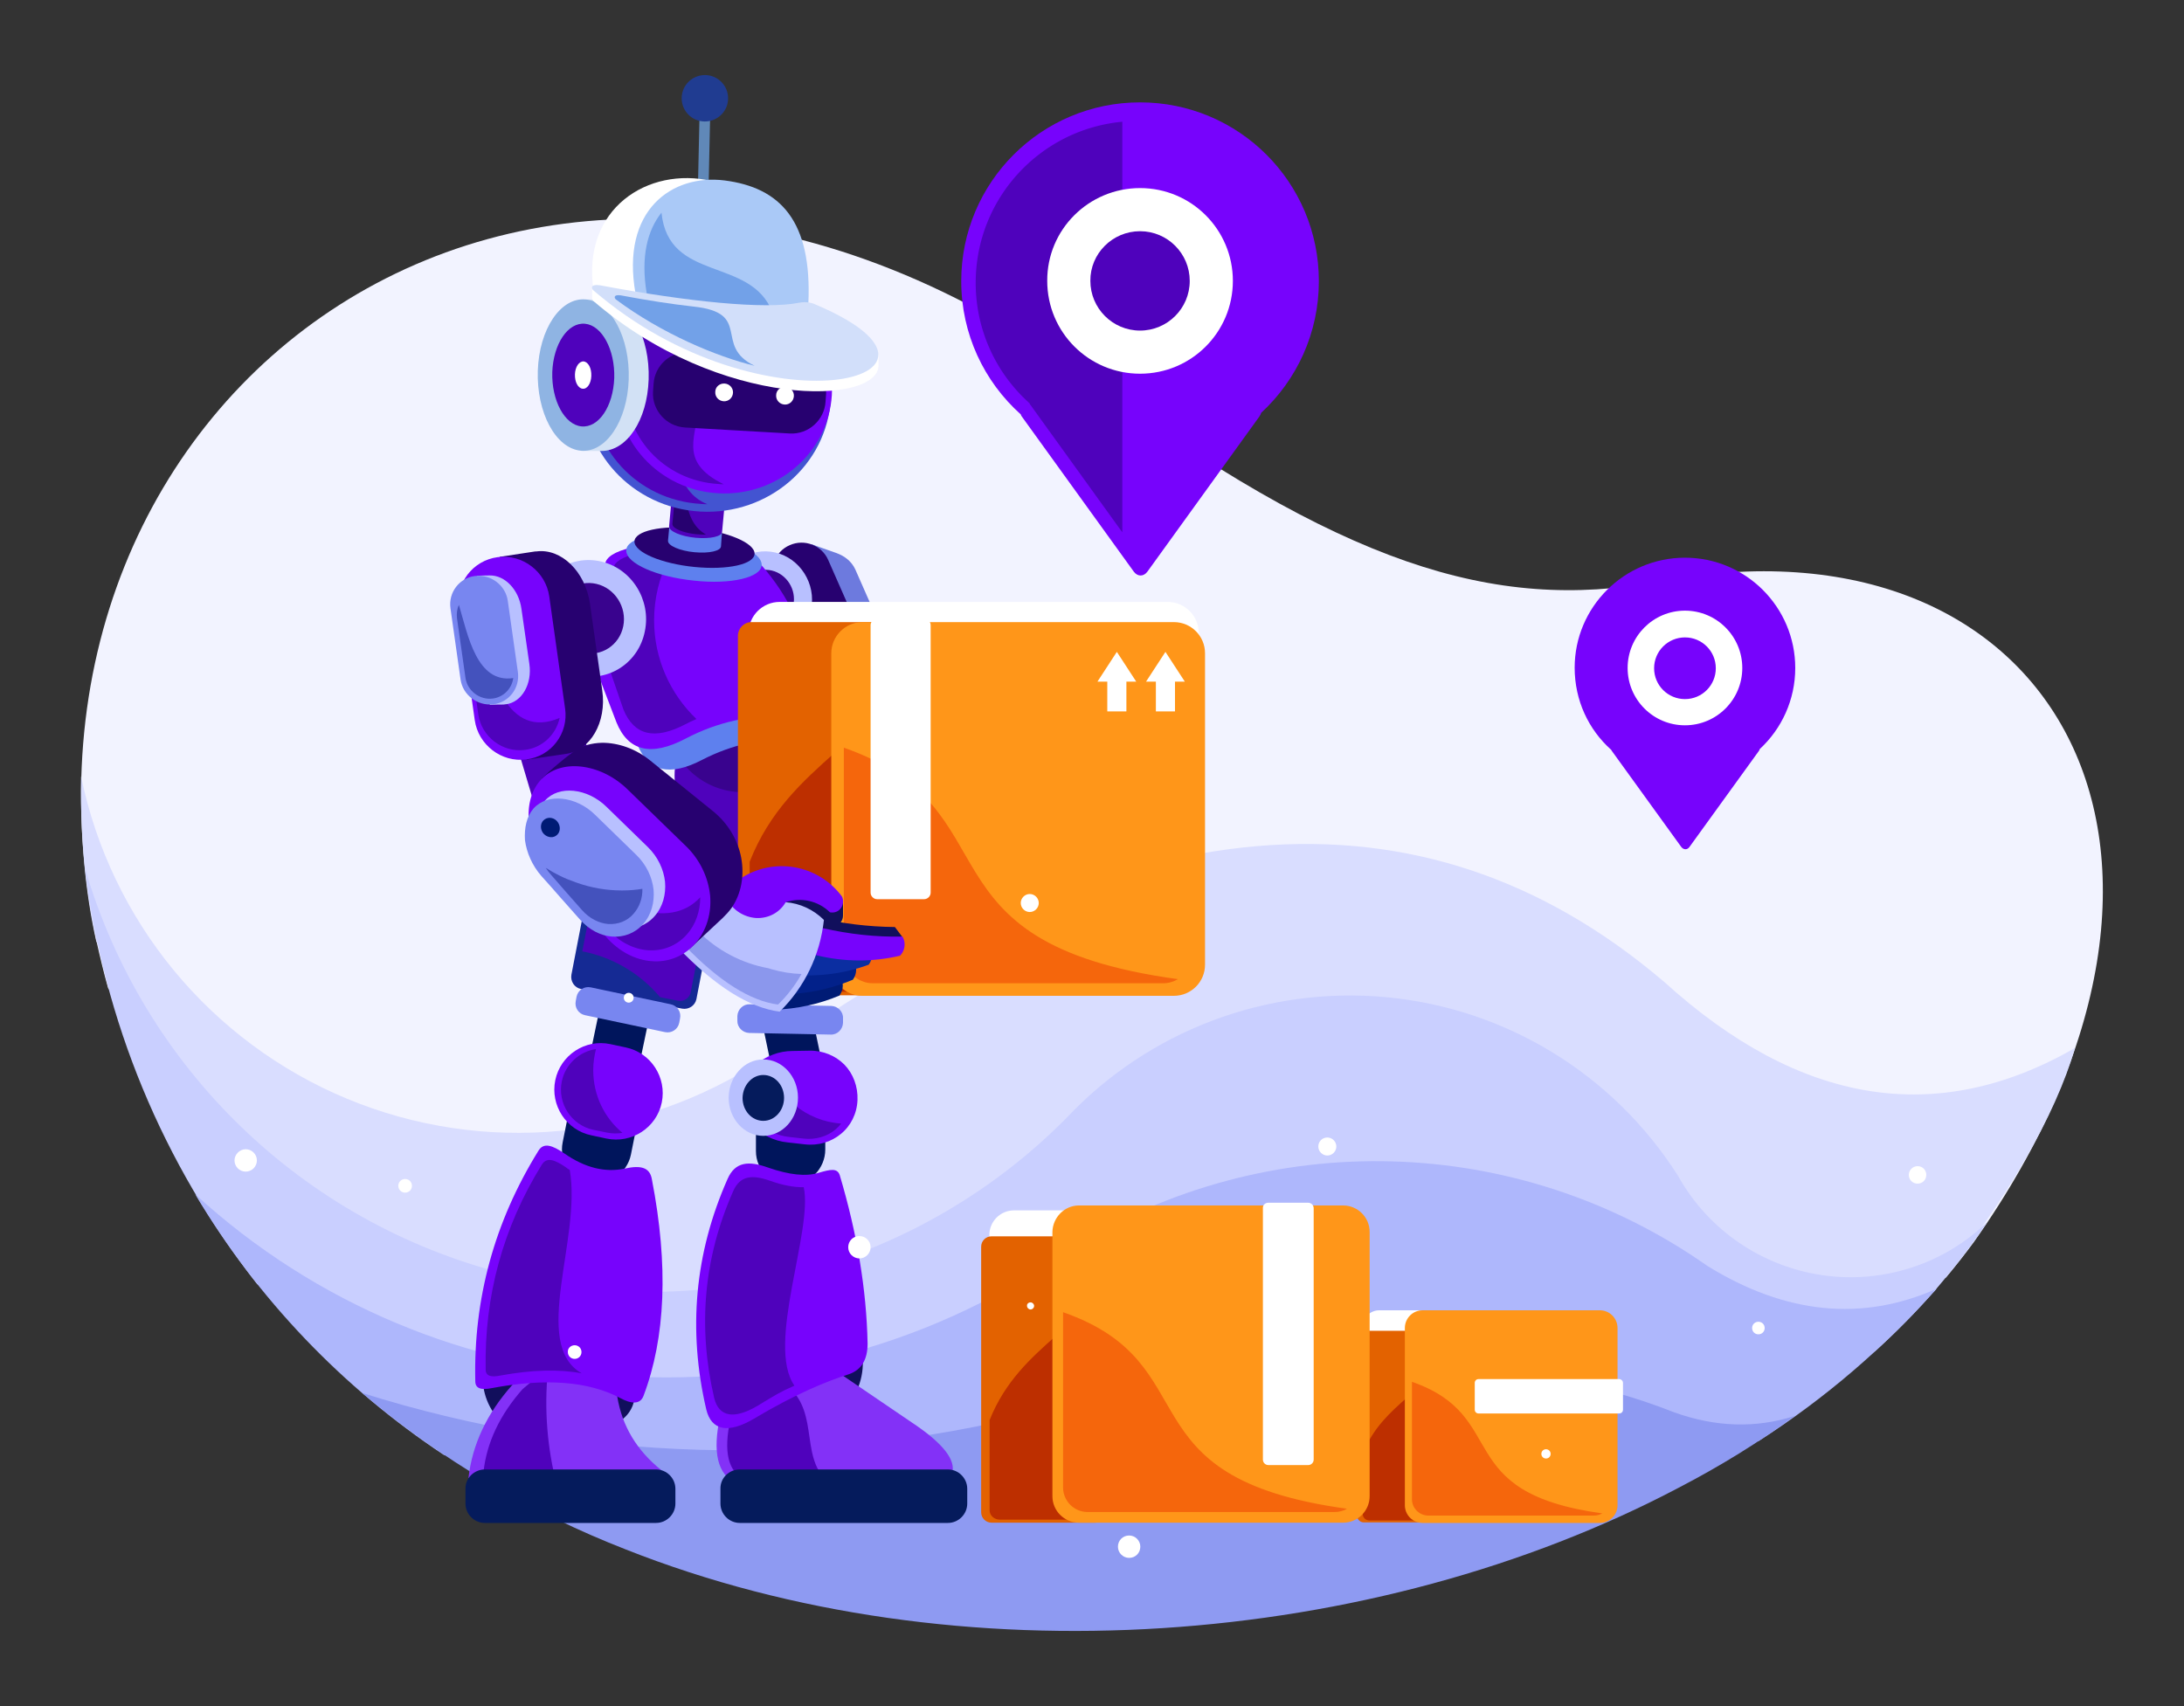 <svg version="1.1" id="Layer_1" xmlns="http://www.w3.org/2000/svg" x="0" y="0" viewBox="0 0 800 625" style="enable-background:new 0 0 800 625" xml:space="preserve"><rect x="0" y="0" width="800" height="625" fill="#333333" stroke="none"/><style>.st10,.st11,.st12,.st6,.st7,.st8,.st9{fill-rule:evenodd;clip-rule:evenodd;fill:#4f02bc}.st10,.st11,.st12,.st7,.st8,.st9{fill:#00155c}.st10,.st11,.st12,.st8,.st9{fill:#7886f0}.st10,.st11,.st12,.st9{fill:#7703fc}.st10,.st11,.st12{fill:#b8c0ff}.st11,.st12{fill:#051b5c}.st12{fill:#39038e}.st14,.st15,.st17,.st23,.st25,.st26{fill-rule:evenodd;clip-rule:evenodd;fill:#270170}.st15,.st17,.st23,.st25,.st26{fill:#5e80ee}.st17,.st23,.st25,.st26{fill:#fff}.st23,.st25,.st26{fill:#72a1e8}.st25,.st26{fill:#110f5c}.st26{fill:#8331f7}.st27,.st28,.st29,.st30,.st31,.st35{fill-rule:evenodd;clip-rule:evenodd;fill:#e36200}.st28,.st29,.st30,.st31,.st35{fill:#bd2f00}.st29,.st30,.st31,.st35{fill:#ff9619}.st30,.st31,.st35{fill:#f5660c}.st31,.st35{fill:#001b75}.st35{fill:#4452bd}</style><path d="M607.5 213.1c144.1-27.6 217 98.1 115.6 241.8-3.3 4.5-6.7 8.8-10.3 13.1-11.2 2.9-22.1 7.3-32.6 13-7.1 3.2-14 7-20.7 11.4-3.3.8-6.6 1.7-9.8 2.7-9.7 1.3-19.4 3.7-28.8 7.1-2.9.6-5.9 1.4-8.8 2.2-3.2.7-6.3 1.4-9.5 2.3-8.1.5-16.2 1.6-24.2 3.5-8.3 1.1-16.7 2.9-24.9 5.6l-4.9.7c-7.1.9-14.3 2.4-21.4 4.4-5.3.4-10.5 1.1-15.8 2.2-2.4.3-4.9.7-7.3 1.2-9.6.1-18.7 1.2-27.9 3.1-4.7.4-9.3 1.1-14 2H286.3l5.2 1-3.9-.6c-5.2-1.3-10.5-2.3-15.9-3-2.6-.7-5.2-1.3-7.8-1.9-3.8-1.1-7.7-2-11.6-2.8-4.7-1.9-9.5-3.6-14.5-5-2.4-.9-4.9-1.8-7.3-2.5-8.1-3.7-16.6-6.7-25.5-8.9-1.1-.4-2.2-.8-3.3-1.1-5.4-1.9-11-3.5-16.7-4.7-1.4-.6-2.9-1.2-4.4-1.7-4.4-1.9-9-3.6-13.6-5.1-1.2-.4-2.4-.8-3.5-1.2-7-3.6-14.3-6.6-21.8-9l-1.2-.6c-3.9-2-7.9-3.9-12.1-5.6l-4.5-3c-1.4-1-2.8-1.9-4.2-2.8-3.3-2.7-6.8-5.3-10.4-7.8l-1.5-1.2c-1.5-1.5-3-3-4.5-4.4-.8-1.2-1.7-2.3-2.5-3.4-2.3-3.9-4.8-7.8-7.4-11.5l-.7-1.2c-5.5-9.7-12.1-18.9-19.9-27.2l-2.1-3.3c-5-12.7-12-24.9-20.8-36.1-3.2-4.5-6.7-8.7-10.3-12.8-1.6-5.7-3-11.5-4.3-17.4-42-199.7 158.8-352.7 362.4-206.4 93.8 68.7 149.2 86 209.8 74.9" style="fill-rule:evenodd;clip-rule:evenodd;fill:#f2f3ff"/><path d="M351.8 491c210.1-4.2 328.9-10.1 356.5-17.7 27.3-34.7 44.5-64.4 51.8-89.4-50.5 29-100.7 21-150.5-24.2-88.9-75.8-198.9-66.3-330.1 28.4-45.3 29.8-102.3 35.2-152.4 14.4-50-20.8-86.5-65-97.4-118.1-.3 22.7 1.6 42.8 5.5 60.2C98.1 490.7 203.6 539.5 351.8 491" style="fill-rule:evenodd;clip-rule:evenodd;fill:#d9ddff"/><path d="M94.2 470.4c-34.6-44-56.3-96.6-63-152.1 21.4 73.1 79.8 129.5 153.6 148.3 73.8 18.8 152.1-2.9 205.7-56.9 30.1-32.1 73.4-48.5 117.3-44.4 43.9 4.1 83.3 28.3 106.9 65.5 10.9 19.6 30.4 33 52.6 36.3 22.2 3.3 44.7-3.9 60.8-19.6-11.8 17.5-25.7 33.5-41.4 47.6-307.3 43.6-504.8 35.3-592.5-24.7" style="fill-rule:evenodd;clip-rule:evenodd;fill:#c9cfff"/><path d="M71.5 437.5c22.8 38.3 54 70.9 91.1 95.5 88.9 22.7 249.4 21 481.6-5.1 24.2-15.5 46.1-34.3 65.2-55.8-27.2 12.1-55.2 9.4-83.9-8.3-69.4-48.8-161.2-51.3-233.2-6.5-98.2 69.8-231.9 61.6-320.8-19.8" style="fill-rule:evenodd;clip-rule:evenodd;fill:#aeb7fc"/><path d="M614.9 545c-111.5 58.8-264 70.8-385.7 22.6-17.2-6.7-33.7-14.7-49.6-24.1-.4-.3-.9-.5-1.3-.7-16-9.5-31.3-20.4-45.6-32.5 80.3 25.3 166.2 27.8 247.8 7.1 96.1-23.4 173.7-23.4 232.8 0 15.1 5.4 29.8 5.9 44.1 1.3-13.4 9.9-27.7 18.6-42.5 26.3z" style="fill-rule:evenodd;clip-rule:evenodd;fill:#8e9af2"/><path d="m221.9 315.3 37.1 7.2c2.4.5 3.9 2.8 3.5 5.2l-7.4 38.3c-.5 2.4-2.8 3.9-5.2 3.5l-37.1-7.2c-2.4-.5-3.9-2.8-3.5-5.2l7.4-38.3c.5-2.4 2.8-4 5.2-3.5" style="fill-rule:evenodd;clip-rule:evenodd;fill:#152a94"/><path class="st6" d="m223.3 318 33.3 6.5c2.1.4 3.5 2.5 3.1 4.6l-6.7 34.4c-.4 2.1-2.5 3.5-4.6 3.1l-6.6-1.3c-7.6-9-17.7-14.7-28.5-16.8l5.3-27.5c.5-2 2.6-3.4 4.7-3"/><path class="st7" d="m219.5 370.3 18.5 1.5-5.5 26.3-18.5-1.5zM297.1 370.3l-18.5 1.5 5.5 26.3 18.5-1.5z"/><path class="st8" d="m274.6 367.9 29.9.6c2.4.1 4.4 2.1 4.3 4.5v1.7c-.1 2.4-2.1 4.4-4.5 4.3l-29.9-.6c-2.4-.1-4.4-2.1-4.3-4.5v-1.7c.1-2.4 2.1-4.4 4.5-4.3"/><path class="st7" d="M302.3 410.4v10.7c0 7-5.7 12.8-12.7 13-7 .1-12.7-5.4-12.7-12.4V411c0-7 5.7-12.8 12.7-13 7-.2 12.7 5.4 12.7 12.4M233.2 412.5l-2.1 10.5c-1.4 6.8-8.1 11.5-15 10.2-6.9-1.2-11.4-7.8-10-14.7l2.1-10.5c1.4-6.8 8.1-11.5 15-10.2 6.9 1.3 11.4 7.9 10 14.7"/><path class="st9" d="m223.6 382.5 5.6 1.2c9.2 1.9 15.1 11 13.2 20.2-1.9 9.2-11 15.1-20.2 13.2l-5.6-1.2c-9.2-1.9-15.1-11-13.2-20.2 1.9-9.2 11-15.2 20.2-13.2"/><path class="st8" d="m216.4 361.7 29.3 6.2c2.4.5 3.9 2.8 3.4 5.2l-.3 1.6c-.5 2.4-2.8 3.9-5.2 3.4l-29.3-6.2c-2.4-.5-3.9-2.8-3.4-5.2l.3-1.6c.5-2.4 2.8-3.9 5.2-3.4"/><path class="st9" d="M290.3 385c2 0 4.1-.1 6.2-.1 5.1-.1 9.6 1.9 12.8 5.1 3.2 3.3 5 8 4.8 13-.2 5-2.5 9.5-6.1 12.4-3.5 2.9-8.2 4.4-13.3 3.8-2.1-.2-4.1-.5-6.2-.7-5.1-.5-9.6-2.9-12.8-6-3.2-3.1-5-7.2-4.8-11.5.2-4.3 2.6-8.2 6-11.1 3.6-2.9 8.3-4.9 13.4-4.9"/><path class="st6" d="M228 415c-1.8.3-3.8.3-5.7-.1l-4.9-1c-8.1-1.7-13.3-9.7-11.6-17.8 1.3-6.3 6.5-10.9 12.5-11.8-.6 2.5-1 5-1 7.7 0 9.3 4.1 17.5 10.7 23M308.1 411.6c-.6.8-1.3 1.5-2.1 2.2-3 2.5-7.2 3.8-11.6 3.3l-5.4-.6c-4.4-.5-8.4-2.5-11.2-5.3-2.8-2.7-4.4-6.3-4.2-10 .3-4.9 3.5-8.9 7.6-11.3 3.5 11.9 14.1 20.8 26.9 21.7"/><path class="st10" d="M279.6 388.1c7 0 12.7 6.3 12.7 14 0 7.8-5.7 14-12.7 14-7 0-12.7-6.3-12.7-14 .1-7.7 5.7-14 12.7-14"/><path class="st11" d="M279.6 393.8c4.2 0 7.6 3.7 7.6 8.4 0 4.6-3.4 8.4-7.6 8.4-4.2 0-7.6-3.7-7.6-8.4.1-4.7 3.5-8.4 7.6-8.4"/><path class="st6" d="M275.1 256.1c15.4 0 28 12.5 28 28s-12.5 28-28 28c-15.4 0-28-12.5-28-28s12.6-28 28-28"/><path class="st12" d="M272.1 234.2c15.4 0 28 12.5 28 28 0 15.4-12.5 28-28 28-15.4 0-28-12.5-28-28s12.5-28 28-28"/><path d="M306.4 202.6c3 1.1 5.5 3 6.9 6l17 38.6c2.4 5.4-.1 11.8-5.5 14.1-5.4 2.4-11.8-.1-14.1-5.5l-17-38.6c-2.4-5.3 0-11.6 5.3-14.1-1.1-1-1.7-2.3-1.7-3.8-.8-.2 2.2.9 9.1 3.3z" style="fill-rule:evenodd;clip-rule:evenodd;fill:#6d7ade"/><path class="st14" d="M289.3 199.7c5.4-2.4 11.8.1 14.1 5.5l17 38.6c2.4 5.4-.1 11.8-5.5 14.1-5.4 2.4-11.8-.1-14.1-5.5l-17-38.6c-2.4-5.4.1-11.8 5.5-14.1"/><path class="st10" d="M284 202.4c9.1 2.1 15 11.5 13.1 20.8-1.9 9.4-10.8 15.2-19.9 13-9.1-2.1-15-11.5-13.1-20.8 1.9-9.3 10.8-15.1 19.9-13"/><path class="st12" d="M282.7 209c5.5 1.3 9.1 7 7.9 12.7-1.1 5.7-6.6 9.2-12.1 7.9-5.5-1.3-9.1-7-7.9-12.7 1.1-5.6 6.5-9.2 12.1-7.9"/><path class="st15" d="m299.9 255.8-9.9 15c-10.1-.5-21.7 1.8-32.9 7.6-11.7 6.1-19.6 4.3-23.6-5.6l-5-14.5 1.2-2.3c14.9-7.3 14.5-23.3 4.2-31.1-4.1-3-8.3-8.1 2.9-11.4 30.8 3.6 46.2 5.5 46.2 5.5 9.5 11 15.1 23.2 16.9 36.8"/><path class="st9" d="M296.9 246.3c-7.1 10.7-10.6 16.1-10.6 16.1-10.8-.5-23.3 1.9-35.2 8.2-12.6 6.6-21 4.6-25.3-6l-6.8-17.8 2.7-.2c16-7.8 15.5-25 4.5-33.3-4.4-3.2-8.8-8.7 3.1-12.2 33 3.9 49.5 5.8 49.5 5.8 10.3 11.7 16.3 24.8 18.1 39.4"/><path class="st6" d="M255.1 263.4c-1.4.6-2.7 1.2-4 1.9-11.3 5.9-18.8 4.1-22.7-5.3l-4.8-13.9 1.1-2.2c14.3-7 13.9-22.4 4.1-29.8-3.9-2.9-7.9-7.8 2.8-10.9l13.3 1.6c-3.4 6.7-5.3 14.4-5.3 22.4 0 14.2 5.9 27 15.5 36.2"/><path class="st10" d="M220.2 205.7c11.2 2.6 18.4 14.1 16 25.6-2.3 11.5-13.3 18.7-24.4 16-11.2-2.6-18.4-14.1-16-25.6 2.3-11.5 13.2-18.6 24.4-16"/><path class="st12" d="M218.5 213.9c6.8 1.6 11.2 8.6 9.8 15.5-1.4 7-8.1 11.3-14.9 9.7-6.8-1.6-11.2-8.6-9.8-15.5 1.5-7 8.1-11.3 14.9-9.7"/><path class="st15" d="M254.2 195.9c13.7 1.4 24.8 6.3 24.8 11 0 4.6-11.1 7.3-24.8 5.8-13.7-1.4-24.8-6.3-24.8-11-.1-4.6 11.1-7.2 24.8-5.8"/><path class="st14" d="M254.4 193.5c12.1 1.2 22 5.4 22 9.3 0 3.9-9.8 6.1-22 4.9-12.1-1.2-22-5.4-22-9.3 0-3.9 9.9-6.1 22-4.9"/><path class="st15" d="M264.1 200.1c0 1.7-4.3 2.7-9.7 2.2-5.4-.5-9.7-2.4-9.7-4.1v-.2l.5-5.3c.5.4 1.1.7 1.7 1l.6.3c1.6.9 3.5 1.4 5.4 1.6.9.1 1.9.3 2.8.2l8.7-.7v.7l-.3 4.3z"/><path class="st6" d="M264.5 194.8c0 1.7-4.3 2.7-9.7 2.2-5.4-.5-9.7-2.4-9.7-4.1v-.2l1.7-18.7c0-1.7 4.3-2.7 9.7-2.2 5.4.5 9.7 2.4 9.7 4.1v.2c-.1 1.3-.6 7.5-1.7 18.7"/><path class="st14" d="M258.6 195.8c-1.1.1-2.3 0-3.6-.1-4.8-.5-8.7-2.1-8.7-3.7v-.2l1.6-16.8c0-.8 1-1.4 2.6-1.8.8 8.4.3 18.2 8.1 22.6"/><path d="M261.8 100c24.9 1.4 44 22.1 42.5 46.2-1.4 24.1-22.8 42.6-47.8 41.2-24.9-1.4-44-22.1-42.5-46.2 1.5-24.2 22.9-42.6 47.8-41.2" style="fill-rule:evenodd;clip-rule:evenodd;fill:#4354d1"/><path class="st6" d="M261.7 102.7c5.4.3 10.6 1.6 15.2 3.7-17.6 7.8-29.8 25.4-29.8 45.8 0 12.4-.1 27.7 12 32.5-.8 0-1.5 0-2.3-.1-23.4-1.3-41.2-20.7-39.9-43.3 1.4-22.6 21.4-39.9 44.8-38.6"/><path class="st9" d="M267.6 104.5c21.7 1.2 38.3 19.3 37.1 40.3-1.3 21-19.9 37.1-41.6 35.9-21.7-1.2-38.3-19.3-37.1-40.3 1.3-21.1 19.9-37.1 41.6-35.9"/><path class="st6" d="M267.4 107.7c2.6.1 5.2.6 7.6 1.2-11.7 9.2-19.2 23.4-19.2 39.4 0 10.8-8.1 20.6 9.3 29.1-.6 0-1.3 0-1.9-.1-19.9-1.1-35.1-17.6-33.9-36.9 1.2-19.1 18.2-33.8 38.1-32.7"/><path class="st14" d="m252.5 129 38.4 2.2c6.8.4 12.1 6.3 11.7 13.1l-.2 2.8c-.4 6.8-6.3 12.1-13.1 11.7l-38.4-2.2c-6.8-.4-12.1-6.3-11.7-13.1l.2-2.8c.4-6.9 6.3-12.1 13.1-11.7"/><path class="st17" d="M265.4 140.5c1.8.1 3.2 1.6 3.1 3.4-.1 1.8-1.6 3.2-3.4 3.1-1.8-.1-3.2-1.6-3.1-3.4 0-1.9 1.6-3.2 3.4-3.1M287.7 141.7c1.8.1 3.2 1.6 3.1 3.4-.1 1.8-1.6 3.2-3.4 3.1-1.8-.1-3.2-1.6-3.1-3.4 0-1.8 1.6-3.2 3.4-3.1"/><path d="M221.9 109.7c9.2.9 16.2 14 15.7 29.3-.5 15.1-8.1 26.2-17.2 26.2h-7.5c0-1 .4-1.9 1-2.6-6-4.7-10-15.1-9.6-26.8.4-11 4.6-20.2 10.3-24.1-.2-.6-.2-1.3 0-2H221.9" style="fill-rule:evenodd;clip-rule:evenodd;fill:#d2e1f5"/><path d="M214.6 109.7c9.2.9 16.2 14 15.7 29.3s-8.4 27-17.6 26.1c-9.2-.9-16.2-14-15.7-29.3s8.4-27 17.6-26.1" style="fill-rule:evenodd;clip-rule:evenodd;fill:#8fb4e3"/><path class="st6" d="M214.3 118.6c6.2.6 11 9.5 10.7 19.9-.4 10.4-5.7 18.3-12 17.7-6.2-.6-11-9.5-10.7-19.9.4-10.3 5.7-18.3 12-17.7"/><path class="st17" d="M213.8 132.4c1.7.2 2.9 2.5 2.8 5.3-.1 2.8-1.5 4.9-3.2 4.7-1.7-.2-2.9-2.5-2.8-5.3.1-2.7 1.5-4.8 3.2-4.7"/><path transform="matrix(.022 -1 1 .022 197.282 311.516)" style="fill-rule:evenodd;clip-rule:evenodd;fill:#6088b8" d="M243.2 53h29.3v3.9h-29.3z"/><path class="st17" d="M217.4 106.3c20.3 13.1 44.9 15.2 65 5.6 11.2-26.4.3-40.6-21.7-45.6-23.3-5.4-47.7 10.1-43.3 40"/><path d="M232.8 107.6c19.9 13 43.7 13.3 63.3 3.6 1.4-30.3-10.3-42.5-30.7-45.1-19.1-2.4-38.1 10.7-32.6 41.5" style="fill-rule:evenodd;clip-rule:evenodd;fill:#aac9f7"/><path d="M258.4 27.5c4.7.1 8.4 4 8.3 8.7-.1 4.7-4 8.4-8.7 8.3-4.7-.1-8.4-4-8.3-8.7.1-4.7 4-8.4 8.7-8.3" style="fill-rule:evenodd;clip-rule:evenodd;fill:#203c91"/><path class="st23" d="M236.9 107.5c14.3 10 31 11.8 46 6.8-8-20.4-38-10.7-40.6-36.4-5.1 6.4-7.7 16.1-5.4 29.6"/><path class="st17" d="M217.4 110.3c-.3-.3-.6-.7-.5-1.1v-3.8c1-.8 2.5-.5 3.5.5.7.8.9 1.9.5 2.7 32.2 5.9 59.5 8.6 71.9 6.2 3-.6 5.2.2 6.6.9 11.8 5 18.5 9.9 21.1 14.1.4-.1.9 0 1.3.2v3.7c.4 14.7-57.8 16.6-104.4-23.4"/><path d="M217.4 106.4c-.8-.6-1.3-2.4 2.3-1.9 32.6 6.1 60.5 8.9 73 6.4 3-.6 5.2.2 6.6.9 62.8 26.9-19.8 48-81.9-5.4" style="fill-rule:evenodd;clip-rule:evenodd;fill:#d2dffa"/><path class="st23" d="M225.6 109.7c-.6-.5-1-1.9 1.8-1.5 9.5 1.8 18.5 3.2 26.6 4.1 21.9 2.3 7.1 14.3 22.4 21.7-14-3.4-34-11.8-50.8-24.3"/><path class="st25" d="M315.8 495.9c-18.2-6.7-20.4.1-6.7 20.3 5.3-5.3 7.8-12.9 6.7-20.3"/><path class="st26" d="M349 538.5c-30.3 8.9-57.5 10-81.7 3.4-5.6-4.4-6.3-13.8-2.2-28.4 24.2-9.6 36.4-14.5 36.4-14.5 21.6 14.7 32.5 22.1 32.5 22.1 10.4 6.9 15.4 12.7 15 17.4"/><path class="st6" d="M305.5 544.5c-12.3.5-23.9-.7-34.8-3.8-5-3.9-5.7-12.5-1.9-25.6l19.3-7.7c13.1 10.6 3.6 28.3 17.4 37.1"/><path class="st25" d="M232.5 510.3c-16.8-9.9-36.9-12.4-55.6-7.1-.5 6.7 2.1 13.3 7 18 27.7.2 41.6.2 41.6.2 4.4-1.9 7.2-6.3 7-11.1"/><path class="st26" d="M242.3 538.6c-28.4 10.3-51.9 11.2-70.7 2.8 1.4-12.2 6.7-23.6 16.1-34.1 20.2-17.6 33-16.2 38.4 4.3 1.8 10.9 7.2 19.8 16.2 27"/><path class="st6" d="M204 544.2c-9.9.2-18.9-1.4-26.9-5 1.2-10.8 6-20.9 14.3-30.3 3.3-2.9 6.4-5.2 9.3-6.9-1.4 14.1-.3 28.4 3.3 42.2"/><path class="st9" d="M227.1 512.1c4.2 2.3 7.4 2.4 8.6-.7 8.1-21.4 9.2-47.8 3.1-79.3-.7-4.3-3.8-5.4-10-4-7.2 1.5-14.5-.3-22-5.5-4.5-3.1-7.7-4.2-9.6-1-16.1 26-23.8 54.2-23.1 84.4 0 2.7 2.2 3.3 6.1 2.5 19.7-3.7 35.3-2.5 46.9 3.6M300 429.6c4.1-1.2 6.7-1.8 7.6.9 6.3 21.2 9.8 41.7 10.2 61.7 0 5.8-2.2 9.6-6.8 11.2-8.3 2.6-20.1 7.5-34.8 16.3-9.3 5.5-15.6 4.5-17.5-3.4-6.8-29.2-4.2-57.3 7.8-84.4 2.8-6.4 7.8-6.7 14.8-4.2 7.8 2.7 13.9 3.4 18.7 1.9"/><path class="st6" d="M208.7 428.6c-.5-.3-1.1-.7-1.6-1.1-4-2.7-6.8-3.7-8.6-.9-14.3 23.1-21.1 48.2-20.6 75.1 0 2.4 2 2.9 5.4 2.2 11.5-2.1 21.4-2.4 29.8-.8-18.8-10.7 0-49.4-4.4-74.5M291 507.6c-5.4 2.4-6.8 3.3-13.7 7.5-8.4 4.9-14 4-15.7-3-6.1-26.2-3.8-51.5 7-75.8 2.5-5.7 7-6 13.3-3.8 4.8 1.7 9 2.5 12.5 2.4 3.5 15.8-13.9 57.7-3.4 72.7"/><path class="st11" d="M177.6 538.3h62.7c3.9 0 7.1 3.2 7.1 7.1v5.4c0 3.9-3.2 7.1-7.1 7.1h-62.7c-3.9 0-7.1-3.2-7.1-7.1v-5.4c-.1-3.9 3.2-7.1 7.1-7.1M271 538.3h76.2c3.9 0 7.1 3.2 7.1 7.1v5.4c0 3.9-3.2 7.1-7.1 7.1H271c-3.9 0-7.1-3.2-7.1-7.1v-5.4c-.1-3.9 3.1-7.1 7.1-7.1"/><path class="st17" d="M285.6 220.5h142.1c6.3 0 11.4 5.1 11.4 11.4V346c0 6.3-5.1 11.4-11.4 11.4H285.6c-6.3 0-11.4-5.1-11.4-11.4V231.9c0-6.3 5.1-11.4 11.4-11.4"/><path class="st27" d="M275.2 227.9h49.5c2.7 0 4.9 2.2 4.9 4.9v126.9c0 2.7-2.2 4.9-4.9 4.9h-49.5c-2.7 0-4.9-2.2-4.9-4.9V232.9c0-2.7 2.2-5 4.9-5"/><path class="st28" d="M331.3 240.9c1.5.8 2.6 2.2 2.6 3.9v114.1c0 2.4-2.2 4.4-4.9 4.4h-49.5c-2.7 0-4.9-2-4.9-4.4v-43.2c14.6-37.3 49.5-44.2 56.7-74.8"/><path class="st29" d="M315.9 227.9H430c6.3 0 11.4 5.1 11.4 11.4v114.1c0 6.3-5.1 11.4-11.4 11.4H315.9c-6.3 0-11.4-5.1-11.4-11.4V239.3c0-6.2 5.1-11.4 11.4-11.4"/><path class="st30" d="M431.5 358.7c-1.6.9-3.4 1.5-5.4 1.5H319.7c-5.8 0-10.6-4.8-10.6-10.6v-75.7c63.8 22.4 24.2 71.4 122.4 84.8"/><path class="st17" d="M321.3 226.6h17.2c1.3 0 2.4 1.1 2.4 2.4v98c0 1.3-1.1 2.4-2.4 2.4h-17.2c-1.3 0-2.4-1.1-2.4-2.4v-98c0-1.3 1.1-2.4 2.4-2.4"/><path class="st31" d="M283.7 369.9c8.1-.3 16.2-2 23.8-5.2 1.6-2.2 1.6-5 .1-7.1-9.4 1.7-18.8 2.4-28.2 2 2.9 2.7 4.5 6.4 4.3 10.3"/><path d="M283.2 353.8c-1.8 1.1-3 2.9-3.3 4.9-.3 2 .4 4 1.9 5.3 10.3.8 20.8-1 30.6-5.1 1.6-2.2 1.6-5 .1-7.1-9.6 1.9-19.5 2.5-29.3 2" style="fill-rule:evenodd;clip-rule:evenodd;fill:#02218a"/><path d="M289 346.7c-1.8 1-3 2.7-3.3 4.7-.3 2 .4 4 1.9 5.4 10.3 1.3 20.8.2 30.6-3.4 1.6-2.1 1.6-4.9.1-7.1-9.7 1.3-19.6 1.4-29.3.4" style="fill-rule:evenodd;clip-rule:evenodd;fill:#0b2ea1"/><path class="st25" d="M271 327.1c-4.6 2.9-6.5 8.6-4.4 13.7 2.1 5 7.5 7.7 12.8 6.4 5.3-1.3 8.8-6.2 8.4-11.6 5.7-1.9 11.9-.5 16.2 3.7 1.5.3 3.1-.2 4-1.5.5-.7.8-1.5.8-2.4V330.5c-.9-.2-1.8.1-2.4.7-9-9.9-24.1-11.8-35.4-4.1"/><path class="st9" d="M271 322c-4.6 2.9-6.5 8.6-4.4 13.7 2.1 5 7.5 7.7 12.8 6.4 5.3-1.3 8.8-6.2 8.4-11.6 5.7-1.9 11.9-.5 16.2 3.7 1.5.3 3.1-.2 4-1.5.9-1.2 1.1-2.9.4-4.3-8.8-11.8-25.2-14.6-37.4-6.4"/><path class="st25" d="M298.7 336c-1.9.7-3.3 2.3-3.9 4.3-.5 2-.1 4.1 1.2 5.6 10.1 2.7 20.6 2.9 30.8.7.8-.8 1.3-1.8 1.5-2.8.6 0 1.3-.2 2.2-.6l-2.7-3.6c-9.8-.1-19.6-1.3-29.1-3.6"/><path class="st9" d="M301.4 340c-1.9.7-3.3 2.3-3.8 4.3s0 4.1 1.3 5.6c10.1 2.5 20.7 2.6 30.8.2 1.8-1.9 2.2-4.7.9-7-9.8.2-19.7-.9-29.2-3.1"/><path class="st10" d="M301.8 337c-1.4 12.9-7.1 24.7-16.2 33.6-11.1-1.4-23.7-9.3-37.6-23.8l18.3-17.4c2.1 4 6.2 6.6 10.7 6.9 4.5.2 8.6-2 10.8-5.8 5.2.4 10.2 2.7 14 6.5"/><path d="M293.6 356.8c-2.3 4.1-5.2 7.9-8.6 11.2-10.1-1.3-21.6-8.5-34.3-21.7l5.2-5c6.8 6.8 15.7 11.6 25.6 13.4l.9.3c3.8 1.1 7.5 1.7 11.2 1.8" style="fill-rule:evenodd;clip-rule:evenodd;fill:#8b97ed"/><path class="st6" d="m186.7 264.3 14.1-4.2.1.5 9.4-2.8 11.3 37.9-14.1 4.2-.1-.4-9.4 2.8z"/><path class="st14" d="M210 275.4c2.9-2.2 6.6-3.2 10.6-3.3 5.8 0 12.2 2.1 17.7 6.6 3.8 3.1 7.6 6.1 11.4 9.2 3.8 3.1 7.6 6.1 11.4 9.2 5.6 4.5 9.2 10.7 10.4 17.1 1.2 6.5.1 13.2-3.6 18.5-1 1.4-2.1 2.5-3.3 3.7l-11.8 11c-.2-.9-.3-1.8-.3-2.7l-4.3 2.9c-.6-2.4-.4-4.8.4-6.8-4.6-.8-9.3-3.1-13.3-7-3.6-3.4-7.1-6.8-10.7-10.2-3.6-3.4-7.1-6.8-10.7-10.2-5.2-5-8.6-11.4-10-17.7-.6-3-.8-5.9-.5-8.6-2.5.3-2.8 0-5-1.9.2 0 3.4-3.6 11.6-9.8z"/><path class="st14" d="M196.5 202c9.1-1.2 17.9 7.4 19.6 19.1l4.5 31.8c1.7 11.7-4.4 22.2-13.5 23.3-9.5 1.4-14.2 2.1-14.2 2.1.5-2.3 1.7-4.3 3.3-5.4-4.4-3.4-7.7-9.1-8.6-15.8l-4.5-31.8c-.9-6.3.5-12.3 3.4-16.7-1.5-1-2.8-2.6-3.5-4.6l13.1-2h.4z"/><path class="st9" d="M182.3 204.1c9.1-1.2 17.6 5.3 18.9 14.4l5.8 41.1c1.3 9.1-5.1 17.5-14.2 18.6-9.1 1.2-17.6-5.3-18.9-14.4l-5.8-41.1c-1.3-9.1 5.1-17.4 14.2-18.6M197.9 285.9c3.6-4.1 9-5.7 14.8-5.1 5.8.6 12.1 3.4 17.3 8.5l10.6 10.3 10.6 10.3c5.2 5 8.2 11.5 8.9 18 .6 6.5-1.2 12.9-5.4 17.7-4.2 4.8-10.1 7-16 6.5-5.9-.4-12-3.5-16.8-9-3.3-3.7-6.6-7.5-9.8-11.2-3.3-3.7-6.6-7.5-9.8-11.2-4.8-5.5-7.6-12.2-8.4-18.5-.9-6.3.4-12.2 4-16.3"/><path class="st6" d="M205 263c-1.3 6-6.2 10.9-12.7 11.7-8.2 1.1-15.9-4.8-17.1-13l-5.3-37.2c-.6-4 .5-7.9 2.8-11-.5 6.2.3 12.7 2.4 19 4.9 14.8 10.8 38.6 29.9 30.5"/><path class="st10" d="M179.4 210.8c5.5-.1 10.6 5.1 11.6 12.2l2.9 20.2c1.1 7.4-2.8 14.1-8.6 14.8-.2 0-.5 0-.7.1h-.4c-.7 0-2.3 0-4.8.1 0-.5 0-1 .1-1.5-3.3-2-5.9-6-6.6-10.8l-2.9-20.2c-.8-5.7 1.3-10.9 4.9-13.4-.1-.4-.2-.9-.1-1.4 2.7-.1 4.3-.1 4.6-.1"/><path class="st8" d="M174 211c5.8-.7 11.2 3.4 12 9.1l3.7 26.1c.8 5.8-3.2 11.1-9 11.8-5.8.7-11.2-3.4-12-9.1l-3.7-26.1c-.8-5.8 3.3-11.1 9-11.8"/><path class="st35" d="M188 248.4c-.5 3.9-3.6 7-7.5 7.5-4.8.6-9.3-2.8-10-7.6l-3.1-21.8c-.2-1.7 0-3.4.7-4.9 3.3 11.1 6.5 28.8 19.9 26.8"/><path class="st6" d="M256.5 328.7c0 5-1.6 9.9-4.9 13.6-3.6 4.1-8.8 6.2-14.3 5.8-5.3-.4-10.7-3.1-14.9-8-5.8-6.6-11.7-13.3-17.5-19.9-4-4.6-6.8-10.5-7.5-16.5 3.1 6.4 7.6 12.2 13.5 16.9 13.3 10.6 34 20.7 45.6 8.1"/><path class="st10" d="M199.6 293.3c2.6-2.9 6.4-4 10.5-3.6 4.1.4 8.6 2.4 12.2 6 2.5 2.4 5 4.9 7.5 7.3 2.5 2.4 5 4.9 7.5 7.3 3.7 3.6 5.8 8.2 6.3 12.7.4 4.6-.8 9.2-3.8 12.6-3 3.4-7.1 4.9-11.4 4.6-4.2-.3-8.5-2.5-11.9-6.4-2.3-2.6-4.7-5.3-7-7.9-2.3-2.6-4.6-5.3-7-7.9-3.4-3.9-5.4-8.6-6-13.1-.4-4.5.5-8.7 3.1-11.6"/><path class="st8" d="M195.4 296.2c2.6-2.9 6.4-4 10.5-3.6 4.1.4 8.6 2.4 12.2 6 2.5 2.4 5 4.9 7.5 7.3 2.5 2.4 5 4.9 7.5 7.3 3.7 3.6 5.8 8.2 6.3 12.7.4 4.6-.8 9.2-3.8 12.6-3 3.4-7.1 4.9-11.4 4.6-4.2-.3-8.5-2.5-11.9-6.4-2.3-2.6-4.7-5.3-7-7.9-2.3-2.6-4.6-5.3-7-7.9-3.4-3.9-5.4-8.6-6-13.1-.3-4.5.6-8.7 3.1-11.6"/><path class="st35" d="M235.3 325.6c.1 3.3-1 6.6-3.2 9.1-2.4 2.8-5.8 4-9.3 3.8-3.4-.3-6.9-2-9.7-5.2-3.8-4.3-7.6-8.6-11.4-13-.7-.8-1.3-1.6-1.8-2.4 3.4 2.2 7.1 4 11.2 5.4l.3.1c5.1 1.8 10.6 2.8 16.3 2.8h.4c2.4 0 4.8-.2 7.2-.6"/><path class="st31" d="M204.4 301.3c1.1 1.7.8 3.9-.8 4.9-1.5 1-3.7.4-4.8-1.2-1.1-1.7-.8-3.9.8-4.9 1.5-1 3.7-.5 4.8 1.2"/><path d="M423.4 260.6v-10.9h-3.6l7.1-10.9 7.1 10.9h-3.6v10.9h-7zm-17.8 0v-10.9H402l7.1-10.9 7.1 10.9h-3.6v10.9h-7z" style="fill:#fff"/><path class="st17" d="M505.2 480h72.4c3.4 0 6.2 2.8 6.2 6.2v61.7c0 3.4-2.8 6.2-6.2 6.2h-72.4c-3.4 0-6.2-2.8-6.2-6.2v-61.7c.1-3.5 2.9-6.2 6.2-6.2"/><path class="st27" d="M499.6 487.5h25.5c1.4 0 2.5 1.1 2.5 2.5v65.2c0 1.4-1.1 2.5-2.5 2.5h-25.5c-1.4 0-2.5-1.1-2.5-2.5V490c0-1.4 1.1-2.5 2.5-2.5"/><path class="st28" d="M528.4 494.1c.8.4 1.3 1.1 1.3 2v58.6c0 1.3-1.1 2.3-2.5 2.3h-25.5c-1.4 0-2.5-1-2.5-2.3v-22.2c7.6-19.1 25.5-22.6 29.2-38.4"/><path class="st29" d="M521.1 480H586c3.6 0 6.5 2.9 6.5 6.5v64.9c0 3.6-2.9 6.5-6.5 6.5h-64.9c-3.6 0-6.5-2.9-6.5-6.5v-64.9c0-3.6 2.9-6.5 6.5-6.5"/><path class="st30" d="M586.9 554.4c-.9.5-1.9.8-3.1.8h-60.6c-3.3 0-6-2.7-6-6v-43c36.4 12.7 13.8 40.5 69.7 48.2"/><path class="st17" d="M594.5 506.6v9.8c0 .8-.6 1.4-1.4 1.4h-51.5c-.8 0-1.4-.6-1.4-1.4v-9.8c0-.8.6-1.4 1.4-1.4h51.5c.7 0 1.4.6 1.4 1.4M371.4 443.4h108.3c5 0 9 4.1 9 9V543c0 5-4.1 9-9 9H371.4c-5 0-9-4.1-9-9v-90.6c0-4.9 4-9 9-9"/><path class="st27" d="M363.2 452.9h38c2.1 0 3.8 1.7 3.8 3.8V554c0 2.1-1.7 3.8-3.8 3.8h-38c-2.1 0-3.8-1.7-3.8-3.8v-97.3c0-2.1 1.7-3.8 3.8-3.8"/><path class="st28" d="M406.1 462.8c1.2.6 2 1.7 2 3v87.5c0 1.9-1.7 3.4-3.8 3.4h-38c-2.1 0-3.8-1.5-3.8-3.4v-33.1c11.4-28.6 38.1-33.9 43.6-57.4"/><path class="st29" d="M395.2 441.6H492c5.3 0 9.7 4.3 9.7 9.7v96.8c0 5.3-4.3 9.7-9.7 9.7h-96.8c-5.3 0-9.7-4.3-9.7-9.7v-96.8c.1-5.3 4.4-9.7 9.7-9.7"/><path class="st30" d="M493.4 552.7c-1.3.8-2.9 1.2-4.6 1.2h-90.4c-5 0-9-4.1-9-9v-64.2c54.3 19 20.6 60.6 104 72"/><path class="st17" d="M464.6 440.6h14.6c1.1 0 2 .9 2 2v92.1c0 1.1-.9 2-2 2h-14.6c-1.1 0-2-.9-2-2v-92.1c-.1-1.1.8-2 2-2"/><path class="st9" d="M417.6 37.5c36.2 0 65.5 29.3 65.5 65.5 0 19-8.1 36.2-21.1 48.2-.2.5-.4 1-.7 1.4l-41 56.8c-1.4 1.9-3.6 1.9-5 0l-41-56.8c-.2-.2-.3-.5-.4-.8-13.4-12-21.8-29.4-21.8-48.8 0-36.2 29.3-65.5 65.5-65.5"/><path class="st6" d="m411.1 195-33.6-46.6c-.2-.2-.3-.4-.4-.7a58.996 58.996 0 0 1-19.7-44.1c0-30.9 23.6-56.2 53.7-59V195z"/><path class="st17" d="M417.6 68.9c18.8 0 34 15.2 34 34s-15.2 34-34 34-34-15.2-34-34c-.1-18.8 15.2-34 34-34"/><path class="st6" d="M417.6 84.7c10.1 0 18.2 8.2 18.2 18.2 0 10.1-8.2 18.2-18.2 18.2-10.1 0-18.2-8.2-18.2-18.2-.1-10 8.1-18.2 18.2-18.2"/><path class="st17" d="M90 421c2.2 0 4.1 1.8 4.1 4.1 0 2.2-1.8 4.1-4.1 4.1-2.2 0-4.1-1.8-4.1-4.1 0-2.2 1.9-4.1 4.1-4.1M148.4 431.9c1.4 0 2.5 1.1 2.5 2.5s-1.1 2.5-2.5 2.5-2.5-1.1-2.5-2.5 1.1-2.5 2.5-2.5M210.5 492.8c1.4 0 2.5 1.1 2.5 2.5s-1.1 2.5-2.5 2.5-2.5-1.1-2.5-2.5c-.1-1.4 1.1-2.5 2.5-2.5M314.8 452.8c2.2 0 4.1 1.8 4.1 4.1 0 2.2-1.8 4.1-4.1 4.1-2.2 0-4.1-1.8-4.1-4.1s1.8-4.1 4.1-4.1M230.3 363.7c1 0 1.8.8 1.8 1.8s-.8 1.8-1.8 1.8-1.8-.8-1.8-1.8.8-1.8 1.8-1.8M377.2 327.5c1.8 0 3.3 1.5 3.3 3.3 0 1.8-1.5 3.3-3.3 3.3-1.8 0-3.3-1.5-3.3-3.3 0-1.8 1.5-3.3 3.3-3.3M413.6 562.5c2.2 0 4.1 1.8 4.1 4.1s-1.8 4.1-4.1 4.1c-2.2 0-4.1-1.8-4.1-4.1s1.8-4.1 4.1-4.1M486.2 416.7c1.8 0 3.3 1.5 3.3 3.3 0 1.8-1.5 3.3-3.3 3.3-1.8 0-3.3-1.5-3.3-3.3 0-1.9 1.5-3.3 3.3-3.3M702.4 427.2c1.8 0 3.2 1.4 3.2 3.2s-1.4 3.2-3.2 3.2c-1.8 0-3.2-1.4-3.2-3.2s1.5-3.2 3.2-3.2M644.1 484.2c1.3 0 2.3 1 2.3 2.3 0 1.3-1 2.3-2.3 2.3-1.3 0-2.3-1-2.3-2.3 0-1.3 1-2.3 2.3-2.3M566.3 530.9c.9 0 1.7.7 1.7 1.7 0 .9-.7 1.7-1.7 1.7-.9 0-1.7-.7-1.7-1.7s.8-1.7 1.7-1.7M377.5 477.1c.7 0 1.3.6 1.3 1.3 0 .7-.6 1.3-1.3 1.3-.7 0-1.3-.6-1.3-1.3-.1-.7.5-1.3 1.3-1.3"/><path class="st9" d="M617.2 204.3c22.3 0 40.4 18.1 40.4 40.4 0 11.7-5 22.3-13 29.7-.1.3-.2.6-.4.8l-25.3 35c-.8 1.2-2.2 1.2-3.1 0l-25.3-35c-.1-.1-.2-.3-.3-.5-8.3-7.4-13.4-18.1-13.4-30.1 0-22.2 18.1-40.3 40.4-40.3"/><path class="st17" d="M617.2 223.7c11.6 0 21 9.4 21 21s-9.4 21-21 21-21-9.4-21-21 9.4-21 21-21"/><path class="st9" d="M617.2 233.5c6.2 0 11.3 5 11.3 11.3 0 6.2-5 11.3-11.3 11.3-6.2 0-11.3-5-11.3-11.3 0-6.3 5.1-11.3 11.3-11.3"/></svg>